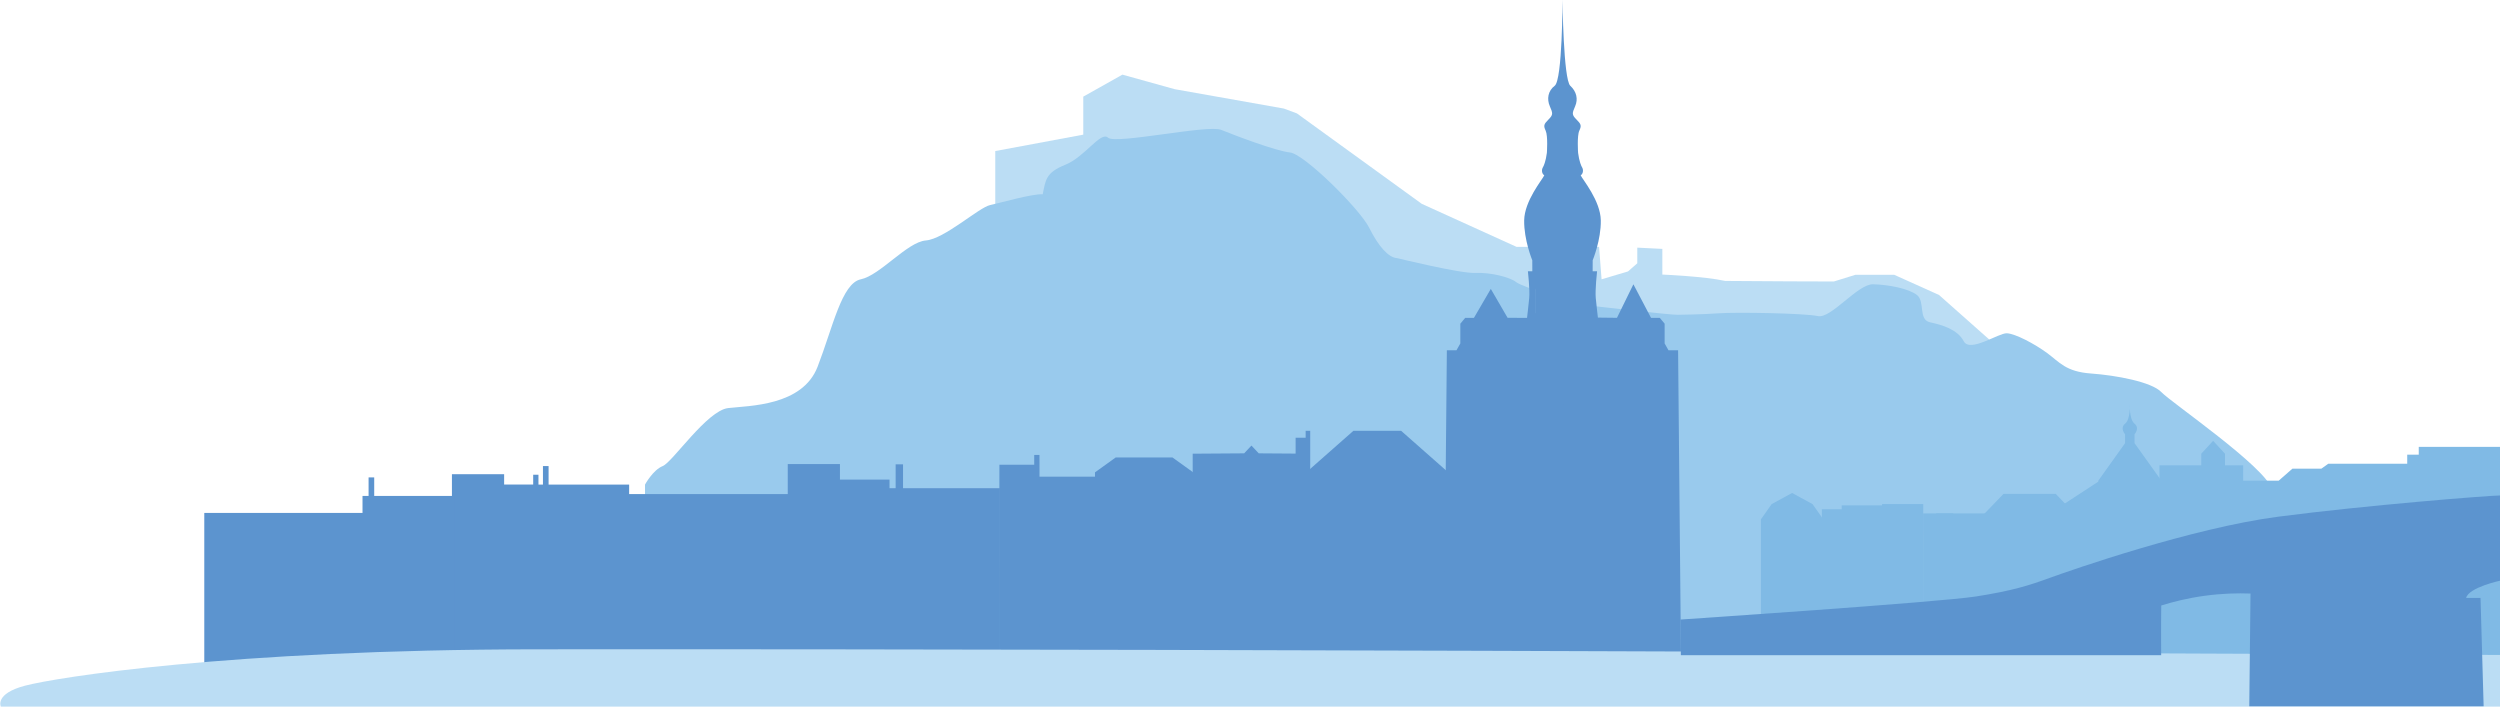 <svg width="1440" height="407" viewBox="0 0 1440 407" fill="none" xmlns="http://www.w3.org/2000/svg">
<g clip-path="url(#clip0_772_69)">
<path d="M574.078 380.051L573.271 117.418V87.005L623.966 77.557V55.658L646.513 42.991L676.577 51.361L739.491 62.526L747.007 65.314L818.939 117.41L873.483 142.177H921.062L922.508 160.874L937.723 156.345L943.075 151.657V142.64L957.507 143.359V158.15C957.507 158.15 981.58 159.149 993.713 161.816C1009.58 162.032 1056.3 162.136 1056.3 162.136L1068.65 158.302H1091.11L1116.87 169.907L1145.83 195.584L1144.97 379.979L575.955 380.043" fill="#BBDDF4"/>
<path d="M371.526 380.05V279.123C371.526 279.123 376.071 270.705 381.733 268.453C387.396 266.201 407.22 236.475 419.393 235.053C431.565 233.631 462.148 233.919 470.925 211.269C479.703 188.619 484.799 163.133 495.845 160.873C506.891 158.605 522.602 139.357 533.289 138.503C543.976 137.656 563.799 119.534 570.309 118.113C576.818 116.699 594.374 111.604 600.604 111.883C602.305 103.673 602.305 99.424 613.631 94.896C624.957 90.367 634.022 75.36 638.263 79.322C642.512 83.283 695.746 71.678 703.39 74.793C711.034 77.908 734.819 86.965 743.03 87.82C751.241 88.666 783.237 120.381 788.621 131.139C794.004 141.897 799.723 148.414 804.794 148.694C804.794 148.694 841.248 157.655 849.906 157.215C858.564 156.784 870.041 159.755 873.284 162.486C876.535 165.218 907.732 174.962 912.477 175.609C917.221 176.255 963.778 181.599 966.382 181.311C966.382 181.311 980.726 181.151 990.207 180.448C999.688 179.746 1039.49 180.377 1047.08 182.062C1054.66 183.747 1070.03 163.533 1078.88 163.74C1087.73 163.948 1099.31 166.168 1104.15 169.906C1108.99 173.644 1104.78 184.17 1111.73 185.648C1118.68 187.125 1127.53 189.753 1131.11 196.549C1134.69 203.338 1151.12 191.757 1155.96 191.965C1160.8 192.173 1171.97 198.075 1179.13 203.338C1186.3 208.601 1189.84 214.08 1204.39 215.134C1218.94 216.189 1239.37 219.974 1244.96 225.876C1250.53 231.771 1304.61 268.685 1308.66 281.767C1312.71 294.849 1308.66 380.074 1308.66 380.074L371.534 380.05" fill="#99CAED"/>
<path d="M752.934 380.05L752.918 271.632L779.555 248.151H793.301H807.047L833.676 271.632L833.668 380.05H752.934Z" fill="#5C94CF"/>
<path d="M754.667 380.05L754.683 248.151H752.055V252.121H746.273V261.273L725.043 261.122L720.834 256.649L716.625 261.122L686.984 261.329L687 380.05H754.667Z" fill="#5C94CF"/>
<path d="M630.724 380.05L630.716 272.071L642.657 263.486H658.99H675.324L687.265 272.071L687.257 380.05H630.724Z" fill="#5C94CF"/>
<path d="M597.633 380.05L597.625 274.579H614.374H631.131L631.123 380.05H597.633Z" fill="#5C94CF"/>
<path d="M575.66 267.679H587.202H595.708V262.056H598.743L598.887 380.051H575.517L575.66 267.679Z" fill="#5C94CF"/>
<path d="M483.186 381.712L483.178 276.241H497.77H512.363L512.355 381.712H483.186Z" fill="#5C94CF"/>
<path d="M453.753 380.186L453.745 267.303H468.785H483.817L483.809 380.186H453.753Z" fill="#5C94CF"/>
<path d="M361.877 380.05V284.586H408.131H454.384V380.05H361.877Z" fill="#5C94CF"/>
<path d="M543.744 281.184H520.15V267.439H515.885V281.184H511.54L511.548 380.051H575.932L575.94 281.184H543.744Z" fill="#5C94CF"/>
<path d="M335.816 279.123H315.984V268.453H312.741V279.123H309.243V380.05H362.389V279.123H335.816Z" fill="#5C94CF"/>
<path d="M287.066 279.082H298.608H307.114V273.459H310.149L310.293 391.454H286.922L287.066 279.082Z" fill="#5C94CF"/>
<path d="M260.32 386.01L260.312 273.127H275.351H290.383L290.375 386.01H260.32Z" fill="#5C94CF"/>
<path d="M117.669 390.909V295.445H163.922H210.176V390.909H117.669Z" fill="#5C94CF"/>
<path d="M235.379 285.657H215.547V274.987H212.304V285.657H208.806V386.584H261.952V285.657H235.379Z" fill="#5C94CF"/>
<path d="M917.452 159.651H884.226V196.55H917.452V159.651Z" fill="#5C94CF"/>
<path d="M948.626 196.549H851.99V377.91H948.626V196.549Z" fill="#5C94CF"/>
<path d="M966.589 201.757H961.046L958.826 197.82V186.439L956.031 183.084H950.991L940.839 163.765L931.374 183.06L920.4 182.933C920.4 182.933 919.609 176.511 919.162 171.727C918.715 166.943 919.913 156.249 919.913 156.249H917.365L917.389 149.932C917.389 149.932 922.245 138.247 922.061 126.93C921.886 115.605 911.558 103.418 910.488 101.006C912.389 99.656 911.79 97.1 911.327 96.453C910.863 95.806 909.609 92.971 908.986 88.059C908.986 88.059 908.292 78.276 909.681 75.281C911.079 72.286 910.68 71.487 908.004 68.788C905.328 66.088 905.488 65.29 907.285 61.2C909.082 57.111 908.092 52.711 904.49 49.42C900.504 45.778 899.993 -0.129 899.993 -0.129C899.993 -0.129 899.993 46.05 895.496 49.42C891.599 52.343 890.904 57.111 892.701 61.2C894.498 65.297 894.65 66.096 891.982 68.788C889.306 71.487 888.907 72.286 890.305 75.281C891.702 78.276 891 88.059 891 88.059C890.377 92.971 889.123 95.806 888.659 96.453C888.196 97.1 887.589 99.656 889.498 101.006C888.428 103.426 878.108 115.613 877.925 126.93C877.749 138.255 882.597 149.932 882.597 149.932L882.621 156.249H880.073C880.073 156.249 881.271 166.943 880.824 171.727C880.377 176.511 879.57 183.084 879.57 183.084L868.372 183.06L858.708 166.408L848.987 183.084H843.947L841.152 186.439V197.82L838.932 201.757H833.389L831.719 380.051H968.259L966.582 201.757H966.589ZM863.452 288.5V295.728H856.072V288.5C856.072 288.5 855.617 284.586 859.762 282.326C863.899 284.586 863.452 288.5 863.452 288.5ZM863.452 251.841V259.069H856.072V251.841C856.072 251.841 855.617 247.928 859.762 245.667C863.899 247.928 863.452 251.841 863.452 251.841ZM863.452 205.862V213.09H856.072V205.862C856.072 205.862 855.617 201.949 859.762 199.688C863.899 201.949 863.452 205.862 863.452 205.862ZM909.202 165.969L913.451 162.495L915.768 167.127V180.457L909.202 178.931V165.969ZM895.96 165.562L899.993 160.897L904.026 165.562V178.931H895.952V165.562H895.96ZM899.993 223.904C902.565 223.904 904.649 225.988 904.649 228.56C904.649 231.132 902.565 233.216 899.993 233.216C897.421 233.216 895.337 231.132 895.337 228.56C895.337 225.988 897.421 223.904 899.993 223.904ZM884.226 167.127L886.543 162.495L890.792 165.969V178.931L884.226 180.457V167.127ZM899.993 259.636C917.764 269.971 917.173 282.893 917.173 282.893V309.505H882.813V282.893C882.813 282.893 882.222 269.971 899.993 259.636ZM922.277 350.724V377.91H877.717V350.724C877.717 350.724 877.31 332.53 900.001 320.886C922.692 332.538 922.285 350.724 922.285 350.724H922.277ZM945.096 288.5V295.728H937.716V288.5C937.716 288.5 937.261 284.586 941.406 282.326C945.551 284.586 945.096 288.5 945.096 288.5ZM945.096 251.841V259.069H937.716V251.841C937.716 251.841 937.261 247.928 941.406 245.667C945.551 247.928 945.096 251.841 945.096 251.841ZM945.096 205.862V213.09H937.716V205.862C937.716 205.862 937.261 201.949 941.406 199.688C945.551 201.949 945.096 205.862 945.096 205.862Z" fill="#5C94CF"/>
<path d="M1050.24 379.987V299.162L1044.02 290.361L1032.25 283.948L1020.48 290.361L1014.27 299.162V379.987H1050.24Z" fill="#80BAE5"/>
<path d="M1061.66 379.987V293.324H1055.53H1049.38V379.987H1061.66Z" fill="#80BAE5"/>
<path d="M1084.9 379.987V291.095H1072.86H1060.81V379.987H1084.9Z" fill="#80BAE5"/>
<path d="M1107.77 379.986L1107.78 290.353H1095.92H1084.06L1084.05 379.986H1107.77Z" fill="#80BAE5"/>
<path d="M1115.21 380.05L1115.22 295.728H1125.04" fill="#80BAE5"/>
<path d="M1196.28 380.075V297.134L1184.08 284.459H1169.06H1154.03L1141.82 297.134V380.075H1196.28Z" fill="#80BAE5"/>
<path d="M1244.95 379.987V276.871L1229.5 255.259V250.1C1229.5 250.1 1232.69 246.65 1229.5 244.038C1226.31 241.427 1226.78 232.865 1226.78 232.865C1226.78 232.865 1227.24 241.427 1224.05 244.038C1220.87 246.65 1224.05 250.1 1224.05 250.1V255.259L1208.62 276.871V379.987H1244.94H1244.95Z" fill="#80BAE5"/>
<path d="M1274.76 253.91L1281.59 261.337V268.022H1292.07L1292.06 379.987H1243.83L1243.85 268.022H1267.93V261.337L1274.76 253.91H1274.76Z" fill="#80BAE5"/>
<path d="M1291.45 379.987L1291.47 276.879H1312.52L1320.43 269.955H1337.1L1341.06 267.128H1386.56V261.904H1393.2V257.384H1440.77V379.22L1291.45 379.987Z" fill="#80BAE5"/>
<path d="M1188.92 379.987V290.281L1209.47 276.872L1209.45 379.987H1188.92Z" fill="#80BAE5"/>
<path d="M1144.95 379.987L1144.97 295.728H1126.35H1107.73L1107.71 379.987H1144.95Z" fill="#80BAE5"/>
<path d="M1440.08 407.034V377.277C1440.08 377.277 732.252 373.593 309.242 374.002C131.137 374.175 32.112 390.296 14.443 394.945C-3.226 399.595 0.493 407.034 0.493 407.034H1440.08Z" fill="#BBDDF4"/>
<path d="M1244.88 348.76C1244.71 360.309 1244.83 377.408 1244.83 377.408H968.179L967.907 356.858C967.907 356.858 1117.15 346.883 1138.2 343.561C1159.25 340.238 1168.49 337.283 1180.68 332.851C1192.88 328.418 1262.58 304.083 1312.48 297.582C1362.37 291.08 1433.87 285.362 1440.69 285.362V334.32C1440.69 334.32 1421.94 338.281 1420.5 344.399H1428.78L1430.58 406.815H1295.58L1296.3 341.883C1288.88 341.604 1279.98 341.804 1270.04 343.153C1260.32 344.471 1251.86 346.572 1244.88 348.768V348.76Z" fill="#5C94CF"/>
</g>
<defs>
<clipPath id="clip0_772_69">
<rect width="1440" height="407" fill="white"/>
</clipPath>
</defs>
</svg>
